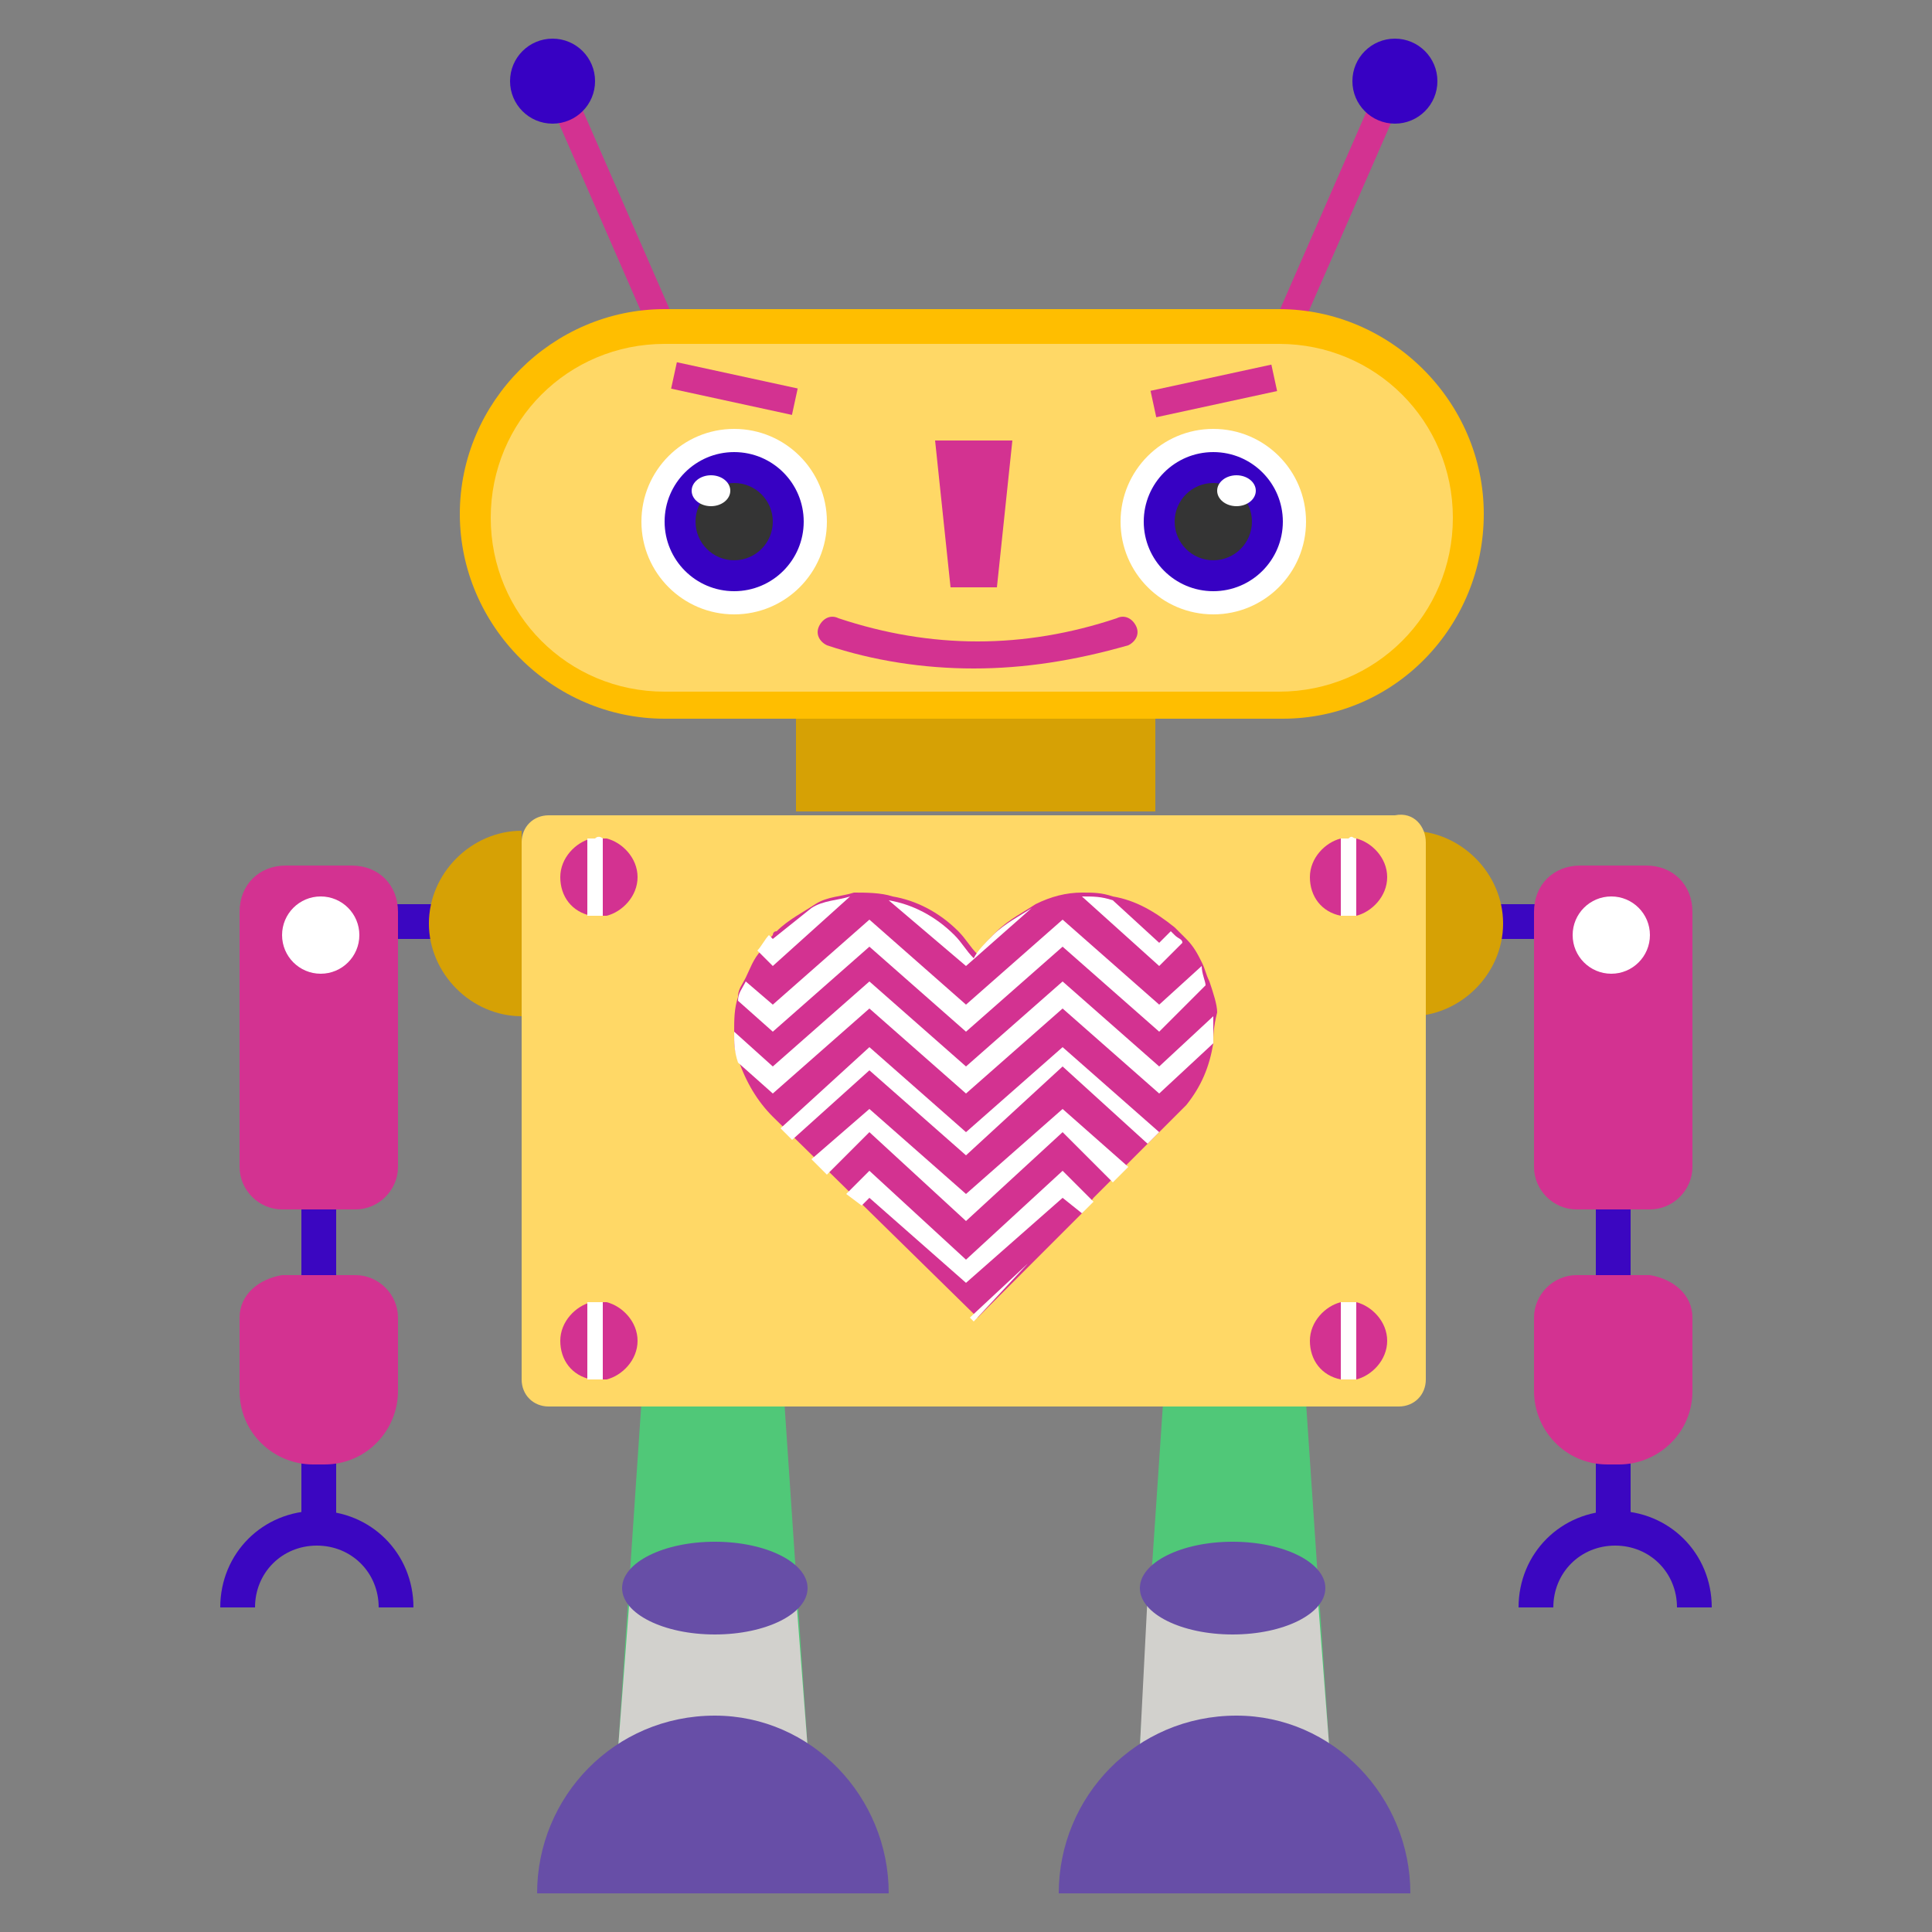<svg xmlns="http://www.w3.org/2000/svg" enable-background="new 0 0 50 50" viewBox="0 0 50 50" id="Robot"><rect x="0" y="0" width="50" height="50" fill="#808080" stroke="none"/><rect width=".7" height="8.8" x="34" y="1.7" fill="#d33291" transform="rotate(23.609 34.322 6.076)" class="colord5502d svgShape"></rect><circle cx="36.1" cy="2.1" r="1.1" fill="#3701c3" class="color016ec3 svgShape"></circle><rect width="8.8" height=".7" x="11.7" y="5.7" fill="#d33291" transform="rotate(66.409 16.077 6.076)" class="colord5502d svgShape"></rect><circle cx="14.3" cy="2.1" r="1.1" fill="#3701c3" class="color016ec3 svgShape"></circle><rect width=".9" height="3" x="41.3" y="30.5" fill="#3b06c1" class="color0671c1 svgShape"></rect><rect width=".9" height="3" x="41.3" y="36.8" fill="#3b06c1" class="color0671c1 svgShape"></rect><rect width="4.3" height=".9" x="37.4" y="23.4" fill="#3b06c1" class="color0671c1 svgShape"></rect><path fill="#d33291" d="M42.7 31.3h-1.9c-.6 0-1.1-.5-1.1-1.1v-6.6c0-.7.5-1.2 1.2-1.2h1.7c.7 0 1.2.5 1.2 1.2v6.6C43.8 30.8 43.3 31.3 42.7 31.3zM43.8 34.1V36c0 1.1-.9 1.9-1.9 1.9h-.3c-1.1 0-1.9-.9-1.9-1.9v-1.9c0-.6.5-1.1 1.1-1.1h1.9C43.3 33.1 43.8 33.5 43.8 34.1z" class="colord5502d svgShape"></path><path fill="#3b06c1" d="M44.3,41.6h-0.9c0-0.9-0.7-1.6-1.6-1.6c-0.9,0-1.6,0.7-1.6,1.6h-0.9c0-1.4,1.1-2.5,2.5-2.5
					C43.2,39.1,44.3,40.2,44.3,41.6z" class="color0671c1 svgShape"></path><circle cx="41.7" cy="24.2" r="1" fill="#ffffff" class="colorffffff svgShape"></circle><path fill="#d6a105" d="M38.9,23.9c0,1.3-1.1,2.4-2.4,2.4v-4.8C37.8,21.5,38.9,22.6,38.9,23.9z" class="colord66d05 svgShape"></path><rect width=".9" height="3" x="7.8" y="30.5" fill="#3b06c1" class="color0671c1 svgShape"></rect><rect width=".9" height="3" x="7.8" y="36.8" fill="#3b06c1" class="color0671c1 svgShape"></rect><rect width="4.3" height=".9" x="8.3" y="23.4" fill="#3b06c1" class="color0671c1 svgShape"></rect><path fill="#d33291" d="M7.3 31.3h1.9c.6 0 1.1-.5 1.1-1.1v-6.6c0-.7-.5-1.2-1.2-1.2H7.4c-.7 0-1.2.5-1.2 1.2v6.6C6.2 30.8 6.7 31.3 7.3 31.3zM6.2 34.1V36c0 1.1.9 1.9 1.9 1.9h.3c1.1 0 1.9-.9 1.9-1.9v-1.9c0-.6-.5-1.1-1.1-1.1H7.3C6.7 33.1 6.2 33.5 6.2 34.1z" class="colord5502d svgShape"></path><path fill="#3b06c1" d="M5.7,41.6h0.9c0-0.9,0.7-1.6,1.6-1.6s1.6,0.7,1.6,1.6h0.9c0-1.4-1.1-2.5-2.5-2.5
					C6.8,39.1,5.7,40.2,5.7,41.6z" class="color0671c1 svgShape"></path><circle cx="8.3" cy="24.2" r="1" fill="#ffffff" class="colorffffff svgShape"></circle><path fill="#d6a105" d="M11.1,23.9c0,1.3,1.1,2.4,2.4,2.4v-4.8C12.2,21.5,11.1,22.6,11.1,23.9z" class="colord66d05 svgShape"></path><polygon fill="#50c878" points="34.4 45.2 29.5 45.2 30.1 36.3 33.8 36.3" class="colora2a2a5 svgShape"></polygon><polygon fill="#50c878" points="20.9 45.2 16 45.2 16.6 36.3 20.3 36.3" class="colora2a2a5 svgShape"></polygon><polygon fill="#d2d1cd" points="29.7 41.3 29.5 45.2 34.4 45.2 34.1 41.3" class="colorcecdd2 svgShape"></polygon><polygon fill="#d2d1cd" points="16.3 41.3 16 45.2 20.9 45.2 20.6 41.3" class="colorcecdd2 svgShape"></polygon><path fill="#ffbe00" d="M33.2,18.6H17.2c-2.9,0-5.3-2.4-5.3-5.3v0c0-2.9,2.4-5.3,5.3-5.3h15.9c2.9,0,5.3,2.4,5.3,5.3v0
					C38.4,16.2,36.1,18.6,33.2,18.6z" class="colorff8500 svgShape"></path><path fill="#ffd866" d="M17.2,17.9c-2.5,0-4.5-2-4.5-4.5s2-4.5,4.5-4.5h15.9c2.5,0,4.5,2,4.5,4.5s-2,4.5-4.5,4.5H17.2z" class="colorf99841 svgShape"></path><circle cx="31.4" cy="13.5" r="2.4" fill="#ffffff" class="colorffffff svgShape"></circle><circle cx="31.4" cy="13.5" r="1.8" fill="#3701c3" class="color016ec3 svgShape"></circle><circle cx="31.4" cy="13.5" r="1" fill="#343434" class="color343434 svgShape"></circle><ellipse cx="32" cy="12.7" fill="#ffffff" rx=".5" ry=".4" class="colorffffff svgShape"></ellipse><circle cx="19" cy="13.5" r="2.4" fill="#ffffff" class="colorffffff svgShape"></circle><circle cx="19" cy="13.5" r="1.8" fill="#3701c3" class="color016ec3 svgShape"></circle><circle cx="19" cy="13.5" r="1" fill="#343434" class="color343434 svgShape"></circle><ellipse cx="18.4" cy="12.7" fill="#ffffff" rx=".5" ry=".4" class="colorffffff svgShape"></ellipse><rect width=".7" height="3.2" x="31.1" y="8.5" fill="#d33291" transform="rotate(77.766 31.421 10.086)" class="colord5502d svgShape"></rect><rect width="3.2" height=".7" x="17.4" y="9.7" fill="#d33291" transform="rotate(12.258 18.975 10.083)" class="colord5502d svgShape"></rect><path fill="#d33291" d="M25.2,17.3c-1.3,0-2.6-0.2-3.8-0.6c-0.2-0.1-0.3-0.3-0.2-0.5c0.1-0.2,0.3-0.3,0.5-0.2
					c2.4,0.8,4.8,0.8,7.2,0c0.2-0.1,0.4,0,0.5,0.2c0.1,0.2,0,0.4-0.2,0.5C27.8,17.1,26.5,17.3,25.2,17.3z" class="colord5502d svgShape"></path><rect width="9.3" height="2.4" x="20.6" y="18.6" fill="#d6a105" class="colord66d05 svgShape"></rect><polygon fill="#d33291" points="25.8 15.2 24.6 15.2 24.2 11.4 26.2 11.4" class="colord5502d svgShape"></polygon><path fill="#ffd866" d="M36.9,21.8v13.9c0,0.4-0.3,0.7-0.7,0.7H14.2c-0.4,0-0.7-0.3-0.7-0.7V21.8c0-0.4,0.3-0.7,0.7-0.7h21.9
					C36.6,21,36.9,21.4,36.9,21.8z" class="colorf99841 svgShape"></path><path fill="#674ea7" d="M36.5 49h-9.1c0-2.5 2-4.6 4.6-4.6C34.5 44.4 36.5 46.5 36.5 49zM23 49h-9.1c0-2.5 2-4.6 4.6-4.6C21 44.4 23 46.5 23 49z" class="color6f709c svgShape"></path><ellipse cx="31.9" cy="41.1" fill="#674ea7" rx="2.4" ry="1.2" class="color6f709c svgShape"></ellipse><ellipse cx="18.5" cy="41.1" fill="#674ea7" rx="2.4" ry="1.2" class="color6f709c svgShape"></ellipse><path fill="#d33291" d="M31.4,27c-0.1,0.6-0.3,1.1-0.7,1.6c-0.1,0.1-0.2,0.2-0.3,0.3l-2.1,2.1L28,31.4l-1.3,1.3l-1.4,1.4
					L20,28.9c-0.4-0.4-0.7-0.9-0.9-1.5C19,27.2,19,27,19,26.7c0-0.3,0-0.6,0.1-0.9c0-0.2,0.1-0.3,0.2-0.5c0.1-0.2,0.2-0.5,0.4-0.7
					c0.1-0.1,0.2-0.3,0.3-0.4c0,0,0-0.1,0.1-0.1c0.3-0.3,0.7-0.5,1-0.7c0.3-0.2,0.7-0.2,1-0.3c0.3,0,0.7,0,1,0.1
					c0.6,0.1,1.2,0.4,1.7,0.9c0.2,0.2,0.3,0.4,0.5,0.6c0.1-0.2,0.3-0.4,0.5-0.6c0.3-0.3,0.7-0.5,1-0.7c0.4-0.2,0.8-0.3,1.2-0.3
					c0.3,0,0.5,0,0.8,0.1c0.6,0.1,1.1,0.4,1.6,0.8c0,0,0.1,0.1,0.1,0.1c0.1,0.1,0.1,0.1,0.2,0.2c0.2,0.2,0.3,0.4,0.4,0.6
					c0.1,0.2,0.1,0.3,0.2,0.5c0.1,0.3,0.2,0.6,0.2,0.8C31.4,26.6,31.4,26.8,31.4,27z" class="colord5502d svgShape"></path><path fill="#ffffff" d="M31.4,27L30,28.3l-2.5-2.2L25,28.3l-2.5-2.2L20,28.3l-0.9-0.8C19,27.2,19,27,19,26.7l1,0.9l2.5-2.2
							l2.5,2.2l2.5-2.2l2.5,2.2l1.4-1.3C31.4,26.6,31.4,26.8,31.4,27z" class="colorffffff svgShape"></path><path fill="#ffffff" d="M30.7 28.6c-.1.1-.2.2-.3.3l-.7.7-2.2-2L25 29.9l-2.5-2.2-2 1.8-.3-.3 2.3-2.1 2.5 2.2 2.5-2.2 2.5 2.2L30.7 28.6zM31.2 25.5L30 26.7l-2.5-2.2L25 26.7l-2.5-2.2L20 26.7l-.9-.8c0-.2.1-.3.2-.5L20 26l2.5-2.2L25 26l2.5-2.2L30 26l1.1-1C31.1 25.2 31.2 25.4 31.2 25.5zM21 23.5c.3-.2.7-.2 1-.3L20 25l-.4-.4c.1-.1.2-.3.3-.4l.1.1L21 23.5z" class="colorffffff svgShape"></path><path fill="#ffffff" d="M25.7 24.2c.3-.3.7-.5 1-.7L25 25 23 23.3c.6.1 1.2.4 1.7.9.2.2.3.4.5.6C25.3 24.6 25.5 24.4 25.7 24.2zM30.6 24.4L30 25l-2-1.8c.3 0 .5 0 .8.1l1.2 1.1.3-.3c0 0 .1.1.1.1C30.5 24.3 30.6 24.3 30.6 24.4z" class="colorffffff svgShape"></path><polygon fill="#ffffff" points="29.2 30.2 28.8 30.6 27.5 29.3 25 31.6 22.5 29.3 21.4 30.4 21 30 22.5 28.7 25 30.9 27.5 28.7" class="colorffffff svgShape"></polygon><polygon fill="#ffffff" points="28.3 31.1 28 31.4 27.5 31 25 33.2 22.5 31 22.3 31.2 21.9 30.9 22.5 30.3 25 32.6 27.5 30.3" class="colorffffff svgShape"></polygon><polygon fill="#ffffff" points="26.6 32.7 25.2 34.2 25.1 34.1" class="colorffffff svgShape"></polygon><path fill="#d33291" d="M16.5,34.7c0,0.5-0.4,0.9-0.8,1c-0.1,0-0.1,0-0.2,0c-0.1,0-0.1,0-0.2,0c-0.5-0.1-0.8-0.5-0.8-1
					c0-0.5,0.4-0.9,0.8-1c0.1,0,0.1,0,0.2,0c0.1,0,0.1,0,0.2,0C16.1,33.8,16.5,34.2,16.5,34.7z" class="colord5502d svgShape"></path><path fill="#ffffff" d="M15.6,33.7v2c-0.1,0-0.1,0-0.2,0c-0.1,0-0.1,0-0.2,0v-2c0.1,0,0.1,0,0.2,0
						C15.5,33.7,15.6,33.7,15.6,33.7z" class="colorffffff svgShape"></path><path fill="#d33291" d="M35.9,34.7c0,0.5-0.4,0.9-0.8,1c-0.1,0-0.1,0-0.2,0c-0.1,0-0.1,0-0.2,0c-0.5-0.1-0.8-0.5-0.8-1
					c0-0.5,0.4-0.9,0.8-1c0.1,0,0.1,0,0.2,0c0.1,0,0.1,0,0.2,0C35.5,33.8,35.9,34.2,35.9,34.7z" class="colord5502d svgShape"></path><g fill="#0a0a0a" class="color000000 svgShape"><path fill="#ffffff" d="M35.1,33.7v2c-0.1,0-0.1,0-0.2,0c-0.1,0-0.1,0-0.2,0v-2c0.1,0,0.1,0,0.2,0C35,33.7,35,33.7,35.1,33.7z" class="colorffffff svgShape"></path></g><g fill="#0a0a0a" class="color000000 svgShape"><path fill="#d33291" d="M16.5,22.7c0,0.5-0.4,0.9-0.8,1c-0.1,0-0.1,0-0.2,0c-0.1,0-0.1,0-0.2,0c-0.5-0.1-0.8-0.5-0.8-1
					c0-0.5,0.4-0.9,0.8-1c0.1,0,0.1,0,0.2,0c0.1,0,0.1,0,0.2,0C16.1,21.8,16.5,22.2,16.5,22.7z" class="colord5502d svgShape"></path></g><g fill="#0a0a0a" class="color000000 svgShape"><path fill="#ffffff" d="M15.6,21.7v2c-0.1,0-0.1,0-0.2,0c-0.1,0-0.1,0-0.2,0v-2c0.1,0,0.1,0,0.2,0
						C15.5,21.6,15.6,21.7,15.6,21.7z" class="colorffffff svgShape"></path></g><g fill="#0a0a0a" class="color000000 svgShape"><path fill="#d33291" d="M35.9,22.7c0,0.5-0.4,0.9-0.8,1c-0.1,0-0.1,0-0.2,0c-0.1,0-0.1,0-0.2,0c-0.5-0.1-0.8-0.5-0.8-1
					c0-0.5,0.4-0.9,0.8-1c0.1,0,0.1,0,0.2,0c0.1,0,0.1,0,0.2,0C35.5,21.8,35.9,22.2,35.9,22.7z" class="colord5502d svgShape"></path></g><g fill="#0a0a0a" class="color000000 svgShape"><path fill="#ffffff" d="M35.1,21.7v2c-0.1,0-0.1,0-0.2,0c-0.1,0-0.1,0-0.2,0v-2c0.1,0,0.1,0,0.2,0C35,21.6,35,21.7,35.1,21.7z" class="colorffffff svgShape"></path></g></svg>